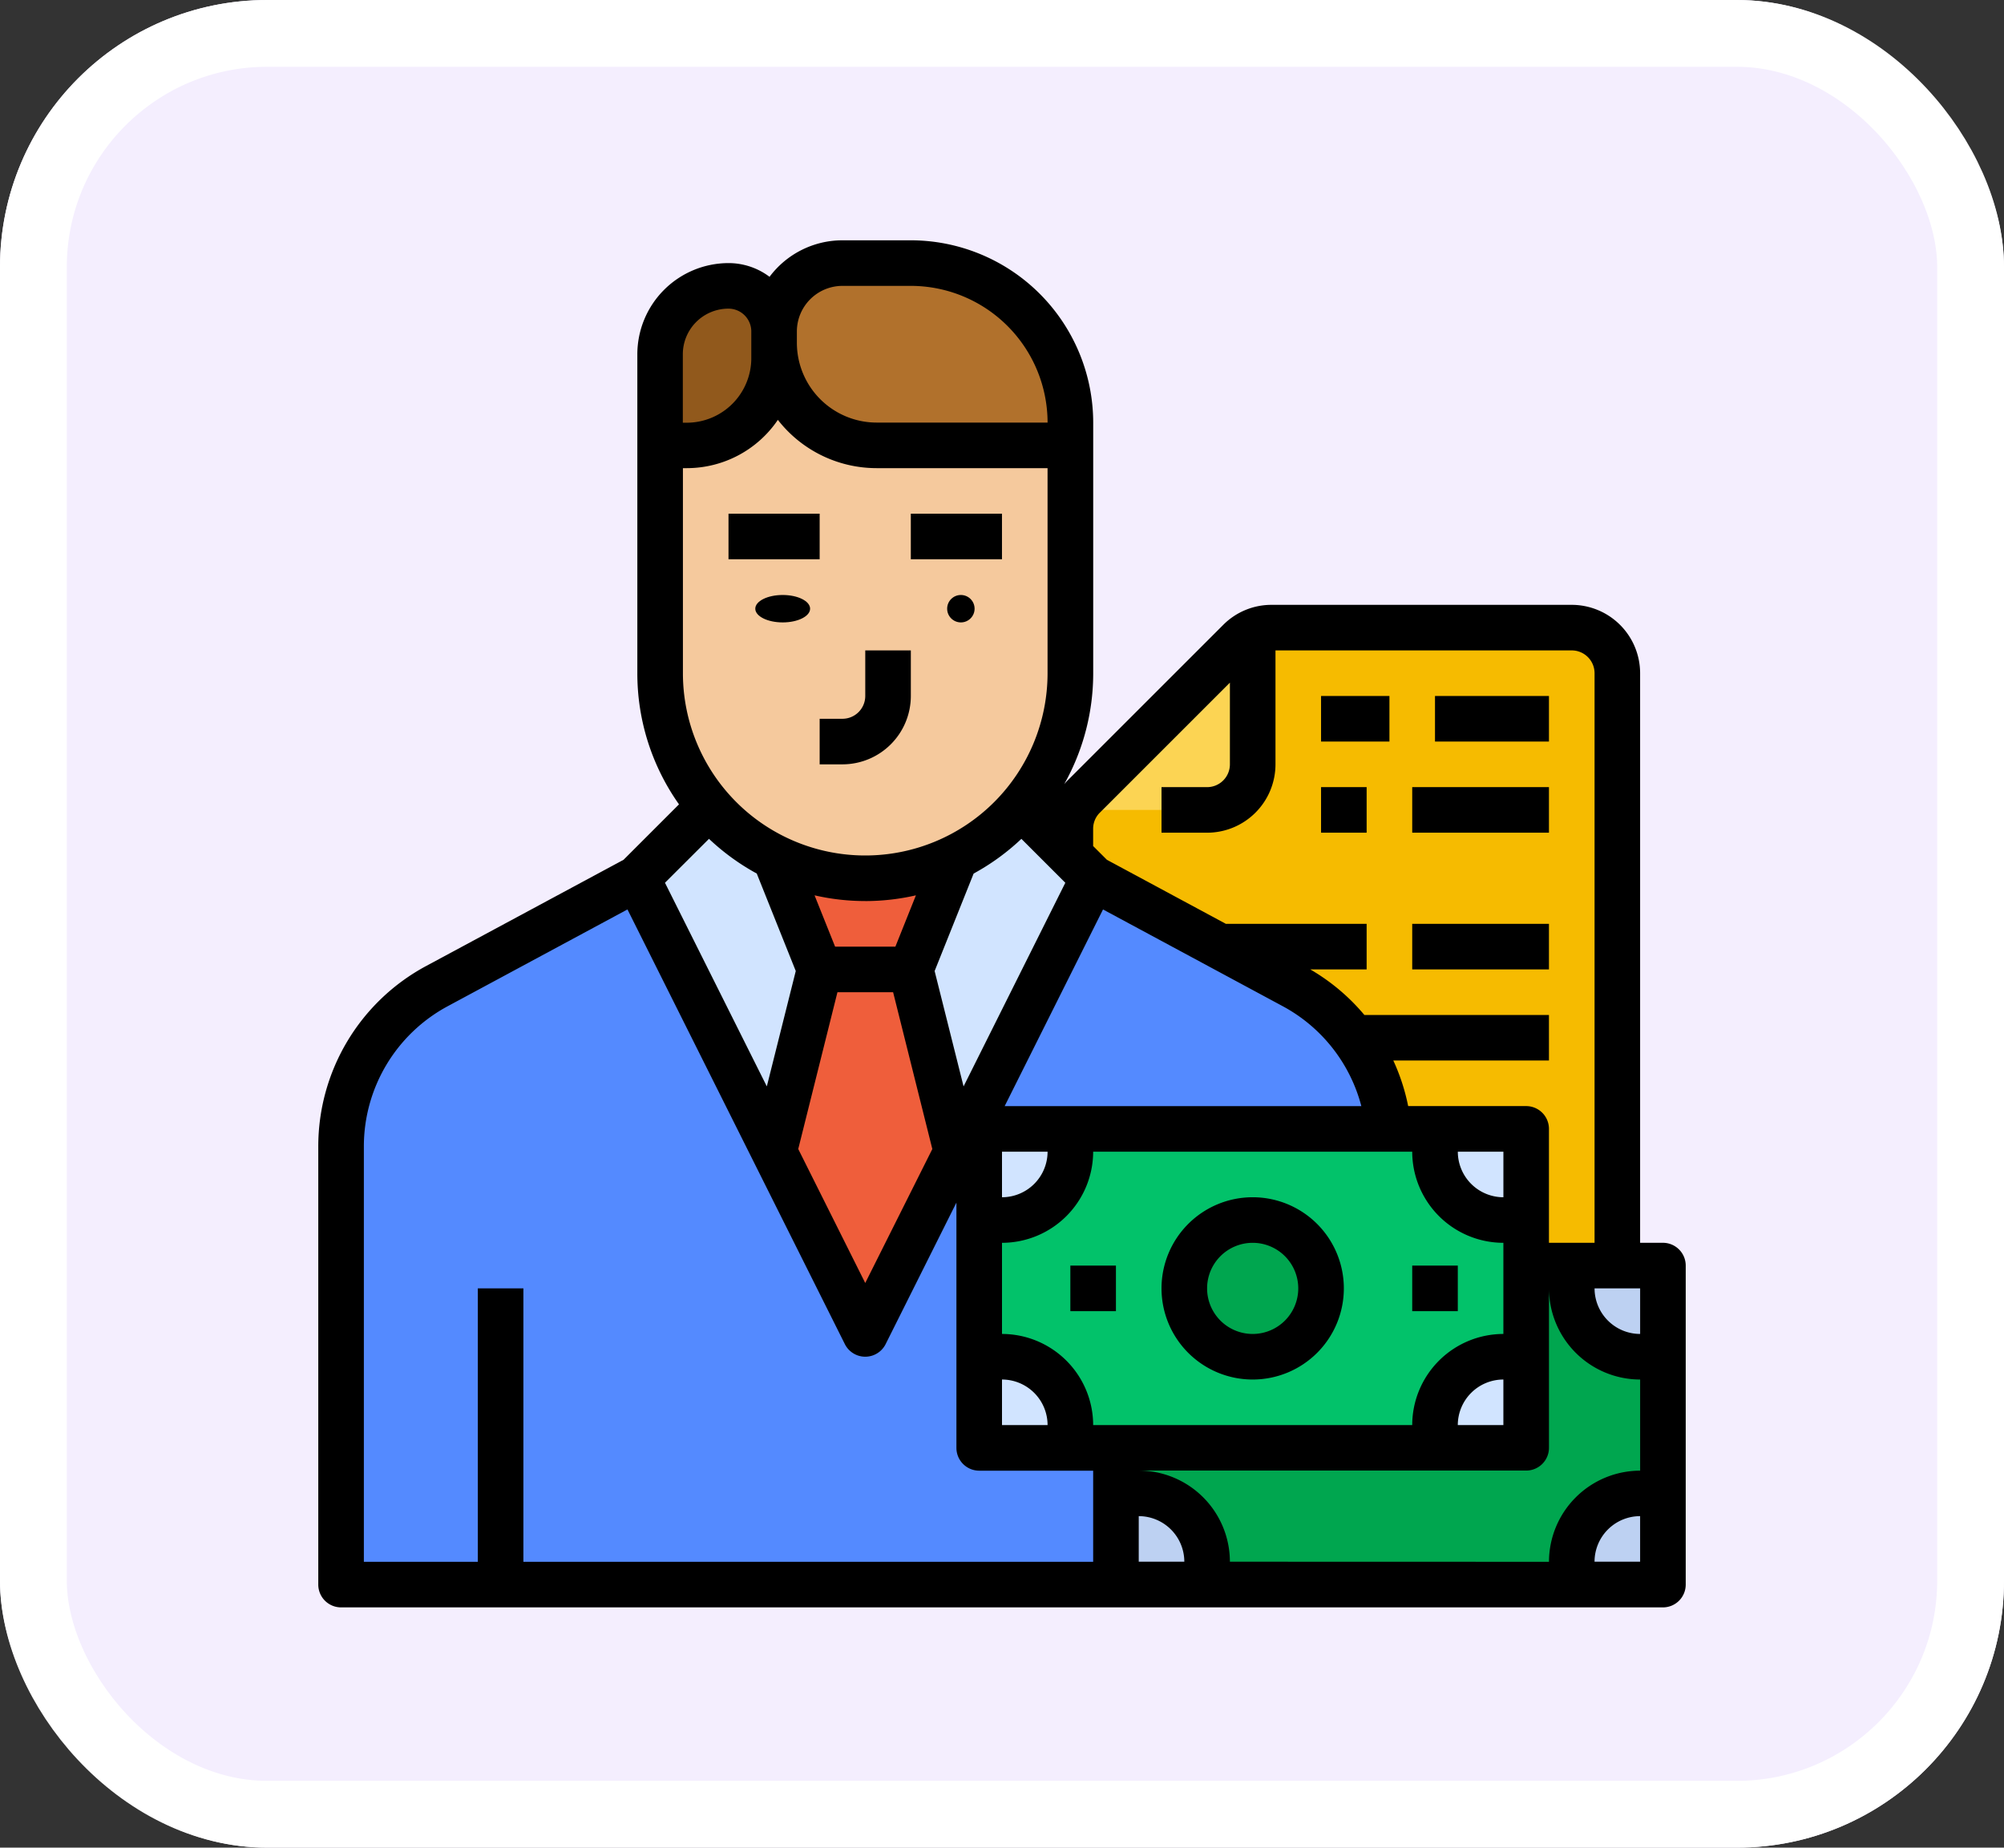 <svg xmlns="http://www.w3.org/2000/svg" width="90" height="83" viewBox="0 0 90 83">
  <rect x="0" y="0" width="90" height="83" fill="#333333" stroke="none"/>
  <g id="Grupo_1111582" data-name="Grupo 1111582" transform="translate(-912.051 -4419.23)">
    <g id="Rectángulo_401341" data-name="Rectángulo 401341" transform="translate(912.051 4419.23)" fill="#f4eefe" stroke="#fff" stroke-width="3">
      <rect width="90" height="83" rx="12" stroke="none"/>
      <rect x="1.5" y="1.5" width="87" height="80" rx="10.5" fill="none"/>
    </g>
    <g id="Grupo_1109499" data-name="Grupo 1109499" transform="translate(910.345 4414.025)">
      <path id="Trazado_893097" data-name="Trazado 893097" d="M304.565,154.047v29.682H280V161.037a2.066,2.066,0,0,1,.6-1.448l6.988-6.988a2.066,2.066,0,0,1,1.448-.6h13.481a2.046,2.046,0,0,1,2.047,2.047Z" transform="translate(-230.224 -118.6)" fill="#f6bb00"/>
      <path id="Trazado_893098" data-name="Trazado 893098" d="M57.776,240l9,4.846a8.188,8.188,0,0,1,4.306,7.209v19.674H24V252.055a8.188,8.188,0,0,1,4.306-7.209l9-4.846Z" transform="translate(-6.977 -195.341)" fill="#548aff"/>
      <path id="Trazado_893099" data-name="Trazado 893099" d="M143.353,200l5.118,5.118-10.235,20.47L128,205.118,133.118,200Z" transform="translate(-97.671 -160.459)" fill="#d1e4ff"/>
      <path id="Trazado_893100" data-name="Trazado 893100" d="M184.188,245.306l-2.047-8.188L184.188,232H176l2.047,5.118L176,245.306l4.094,8.188Z" transform="translate(-139.53 -188.365)" fill="#ef5e3b"/>
      <path id="Trazado_893101" data-name="Trazado 893101" d="M136,51.071V63.353a9.212,9.212,0,0,0,9.212,9.212h0a9.212,9.212,0,0,0,9.212-9.212V51.071L150.329,48H139.071Z" transform="translate(-104.647 -27.906)" fill="#f5c99d"/>
      <path id="Trazado_893102" data-name="Trazado 893102" d="M189.306,32.188h-8.7A4.606,4.606,0,0,1,176,27.582v-.512A3.071,3.071,0,0,1,179.071,24h3.071a7.165,7.165,0,0,1,7.165,7.165Z" transform="translate(-139.53 -6.977)" fill="#b1712c"/>
      <path id="Trazado_893103" data-name="Trazado 893103" d="M141.118,34.047v1.2a3.919,3.919,0,0,1-3.919,3.919H136V35.071A3.071,3.071,0,0,1,139.071,32a2.047,2.047,0,0,1,2.047,2.047v1.2" transform="translate(-104.647 -13.953)" fill="#91591c"/>
      <path id="Trazado_893104" data-name="Trazado 893104" d="M296,376h24.565v14.329H296Z" transform="translate(-244.177 -313.942)" fill="#00a64f"/>
      <path id="Trazado_893105" data-name="Trazado 893105" d="M252.094,412.094v-1.023A3.071,3.071,0,0,0,249.024,408H248v4.094Z" transform="translate(-202.318 -341.847)" fill="#d1e4ff"/>
      <path id="Trazado_893106" data-name="Trazado 893106" d="M300.094,460.094v-1.023A3.071,3.071,0,0,0,297.024,456H296v4.094Z" transform="translate(-244.177 -383.706)" fill="#bdd1f2"/>
      <path id="Trazado_893107" data-name="Trazado 893107" d="M252.094,328v1.024a3.071,3.071,0,0,1-3.071,3.071H248V328Z" transform="translate(-202.318 -272.083)" fill="#d1e4ff"/>
      <path id="Trazado_893108" data-name="Trazado 893108" d="M408,412.094v-1.023A3.071,3.071,0,0,1,411.071,408h1.023v4.094Z" transform="translate(-341.848 -341.847)" fill="#d1e4ff"/>
      <path id="Trazado_893109" data-name="Trazado 893109" d="M460.094,456h-1.023A3.071,3.071,0,0,0,456,459.071v1.023h4.094Z" transform="translate(-383.706 -383.706)" fill="#bdd1f2"/>
      <path id="Trazado_893110" data-name="Trazado 893110" d="M412.094,332.094h-1.023A3.071,3.071,0,0,1,408,329.024V328h4.094Z" transform="translate(-341.848 -272.083)" fill="#d1e4ff"/>
      <path id="Trazado_893111" data-name="Trazado 893111" d="M460.094,380.094h-1.023A3.071,3.071,0,0,1,456,377.024V376h4.094Z" transform="translate(-383.706 -313.942)" fill="#bdd1f2"/>
      <circle id="Elipse_12014" data-name="Elipse 12014" cx="3.078" cy="3.078" r="3.078" transform="translate(55.323 60.248)" fill="#00a64f"/>
      <path id="Trazado_893112" data-name="Trazado 893112" d="M289.453,153.45v5.956a2.046,2.046,0,0,1-2.047,2.047H281.45a2.025,2.025,0,0,1,.414-.6l6.988-6.988A2.025,2.025,0,0,1,289.453,153.45Z" transform="translate(-231.488 -119.865)" fill="#fcd453"/>
      <path id="Trazado_893113" data-name="Trazado 893113" d="M248,328h24.565v14.329H248Z" transform="translate(-202.318 -272.083)" fill="#02c26a"/>
      <g id="Grupo_1109498" data-name="Grupo 1109498" transform="translate(45.682 55.917)">
        <path id="Trazado_893114" data-name="Trazado 893114" d="M252.094,412.094v-1.023A3.071,3.071,0,0,0,249.024,408H248v4.094Z" transform="translate(-248 -397.765)" fill="#d1e4ff"/>
        <path id="Trazado_893115" data-name="Trazado 893115" d="M252.094,328v1.024a3.071,3.071,0,0,1-3.071,3.071H248V328Z" transform="translate(-248 -328)" fill="#d1e4ff"/>
        <path id="Trazado_893116" data-name="Trazado 893116" d="M408,412.094v-1.023A3.071,3.071,0,0,1,411.071,408h1.023v4.094Z" transform="translate(-387.53 -397.765)" fill="#d1e4ff"/>
        <path id="Trazado_893117" data-name="Trazado 893117" d="M412.094,332.094h-1.023A3.071,3.071,0,0,1,408,329.024V328h4.094Z" transform="translate(-387.53 -328)" fill="#d1e4ff"/>
      </g>
      <circle id="Elipse_12015" data-name="Elipse 12015" cx="3.078" cy="3.078" r="3.078" transform="translate(55.323 60.248)" fill="#00a64f"/>
      <path id="Trazado_893118" data-name="Trazado 893118" d="M160,112h4.094v2.047H160Z" transform="translate(-125.577 -83.718)"/>
      <path id="Trazado_893119" data-name="Trazado 893119" d="M192,165.118h1.024a3.074,3.074,0,0,0,3.071-3.071V160h-2.047v2.047a1.025,1.025,0,0,1-1.024,1.024H192Z" transform="translate(-153.483 -125.577)"/>
      <ellipse id="Elipse_12016" data-name="Elipse 12016" cx="1.231" cy="0.616" rx="1.231" ry="0.616" transform="translate(35.626 31.933)"/>
      <path id="Trazado_893120" data-name="Trazado 893120" d="M224,112h4.094v2.047H224Z" transform="translate(-181.389 -83.718)"/>
      <circle id="Elipse_12017" data-name="Elipse 12017" cx="0.616" cy="0.616" r="0.616" transform="translate(44.243 31.933)"/>
      <path id="Trazado_893121" data-name="Trazado 893121" d="M76.388,61.035H75.364V35.447a3.074,3.074,0,0,0-3.071-3.071H58.812a3.051,3.051,0,0,0-2.171.9l-6.989,6.989c-.052.052-.1.107-.15.162a10.169,10.169,0,0,0,1.3-4.98V24.188A8.2,8.2,0,0,0,42.611,16H39.541a4.09,4.09,0,0,0-3.275,1.64,3.054,3.054,0,0,0-1.843-.616,4.1,4.1,0,0,0-4.094,4.094V35.447A10.175,10.175,0,0,0,32.2,41.338l-2.491,2.491L20.844,48.6A9.2,9.2,0,0,0,16,56.714V76.388a1.024,1.024,0,0,0,1.023,1.024H76.388a1.024,1.024,0,0,0,1.024-1.023V62.058a1.024,1.024,0,0,0-1.023-1.024Zm-7.165,4.094a4.1,4.1,0,0,0-4.094,4.094H50.8a4.1,4.1,0,0,0-4.094-4.094V61.035A4.1,4.1,0,0,0,50.8,56.941H65.129a4.1,4.1,0,0,0,4.094,4.094Zm0,2.047v2.047H67.176A2.049,2.049,0,0,1,69.223,67.176ZM36.64,24.066a5.621,5.621,0,0,0,4.436,2.169h7.676v9.212a8.188,8.188,0,1,1-16.376,0V26.235h.175a4.941,4.941,0,0,0,4.089-2.169Zm8.34,29.943-1.3-5.183,1.752-4.379a10.286,10.286,0,0,0,2.145-1.559l1.973,1.973Zm-4.416-8.326a10.221,10.221,0,0,0,2.276-.258l-.922,2.305H39.21l-.922-2.305A10.221,10.221,0,0,0,40.564,45.682Zm-1.248,4.094h2.5l1.761,7.045L40.564,62.84l-3.009-6.019ZM51.243,46.06l8.071,4.346a7.148,7.148,0,0,1,3.53,4.488H46.826ZM48.753,56.941a2.049,2.049,0,0,1-2.047,2.047V56.941ZM46.706,67.176a2.049,2.049,0,0,1,2.047,2.047H46.706Zm22.518-8.188a2.049,2.049,0,0,1-2.047-2.047h2.047Zm6.141,4.094v2.047a2.049,2.049,0,0,1-2.047-2.047ZM51.1,41.712l5.841-5.841v3.67a1.025,1.025,0,0,1-1.024,1.024H53.87v2.047h2.047a3.074,3.074,0,0,0,3.071-3.071V34.423H72.294a1.025,1.025,0,0,1,1.024,1.024V61.035H71.27V55.917a1.024,1.024,0,0,0-1.023-1.024h-5.3a9.2,9.2,0,0,0-.667-2.047h6.99V50.8H62.981a9.208,9.208,0,0,0-2.43-2.047h2.531V46.706H56.76l-5.343-2.877-.618-.618v-.775a1.016,1.016,0,0,1,.3-.724ZM39.541,18.047h3.071a6.148,6.148,0,0,1,6.141,6.141H41.076a3.586,3.586,0,0,1-3.582-3.582v-.512A2.049,2.049,0,0,1,39.541,18.047ZM34.423,19.07a1.025,1.025,0,0,1,1.024,1.024v1.2a2.9,2.9,0,0,1-2.9,2.9h-.175V21.117a2.049,2.049,0,0,1,2.047-2.047Zm-.876,23.817a10.286,10.286,0,0,0,2.145,1.559l1.752,4.379-1.3,5.183-4.574-9.148Zm-15.5,13.826a7.155,7.155,0,0,1,3.768-6.308l8.071-4.346,9.763,19.527a1.024,1.024,0,0,0,1.831,0l3.179-6.357V70.247a1.024,1.024,0,0,0,1.023,1.024H50.8v4.094H25.212V63.082H23.165V75.364H18.047Zm34.8,16.6a2.049,2.049,0,0,1,2.047,2.047H52.847Zm4.094,2.047a4.1,4.1,0,0,0-4.094-4.094h17.4a1.024,1.024,0,0,0,1.024-1.023V63.082a4.1,4.1,0,0,0,4.094,4.094V71.27a4.1,4.1,0,0,0-4.094,4.094Zm18.423,0H73.317a2.049,2.049,0,0,1,2.047-2.047Z" transform="translate(0 0)"/>
      <path id="Trazado_893122" data-name="Trazado 893122" d="M316.094,352a4.094,4.094,0,1,0,4.094,4.094A4.094,4.094,0,0,0,316.094,352Zm0,6.141a2.047,2.047,0,1,1,2.047-2.047A2.047,2.047,0,0,1,316.094,358.141Z" transform="translate(-258.13 -293.012)"/>
      <path id="Trazado_893123" data-name="Trazado 893123" d="M280,376h2.047v2.047H280Z" transform="translate(-230.224 -313.942)"/>
      <path id="Trazado_893124" data-name="Trazado 893124" d="M400,376h2.047v2.047H400Z" transform="translate(-334.871 -313.942)"/>
      <path id="Trazado_893125" data-name="Trazado 893125" d="M408,176h5.118v2.047H408Z" transform="translate(-341.848 -139.53)"/>
      <path id="Trazado_893126" data-name="Trazado 893126" d="M368,176h3.071v2.047H368Z" transform="translate(-306.965 -139.53)"/>
      <path id="Trazado_893127" data-name="Trazado 893127" d="M400,208h6.141v2.047H400Z" transform="translate(-334.871 -167.436)"/>
      <path id="Trazado_893128" data-name="Trazado 893128" d="M368,208h2.047v2.047H368Z" transform="translate(-306.965 -167.436)"/>
      <path id="Trazado_893129" data-name="Trazado 893129" d="M400,256h6.141v2.047H400Z" transform="translate(-334.871 -209.294)"/>
    </g>
  </g>
</svg>
